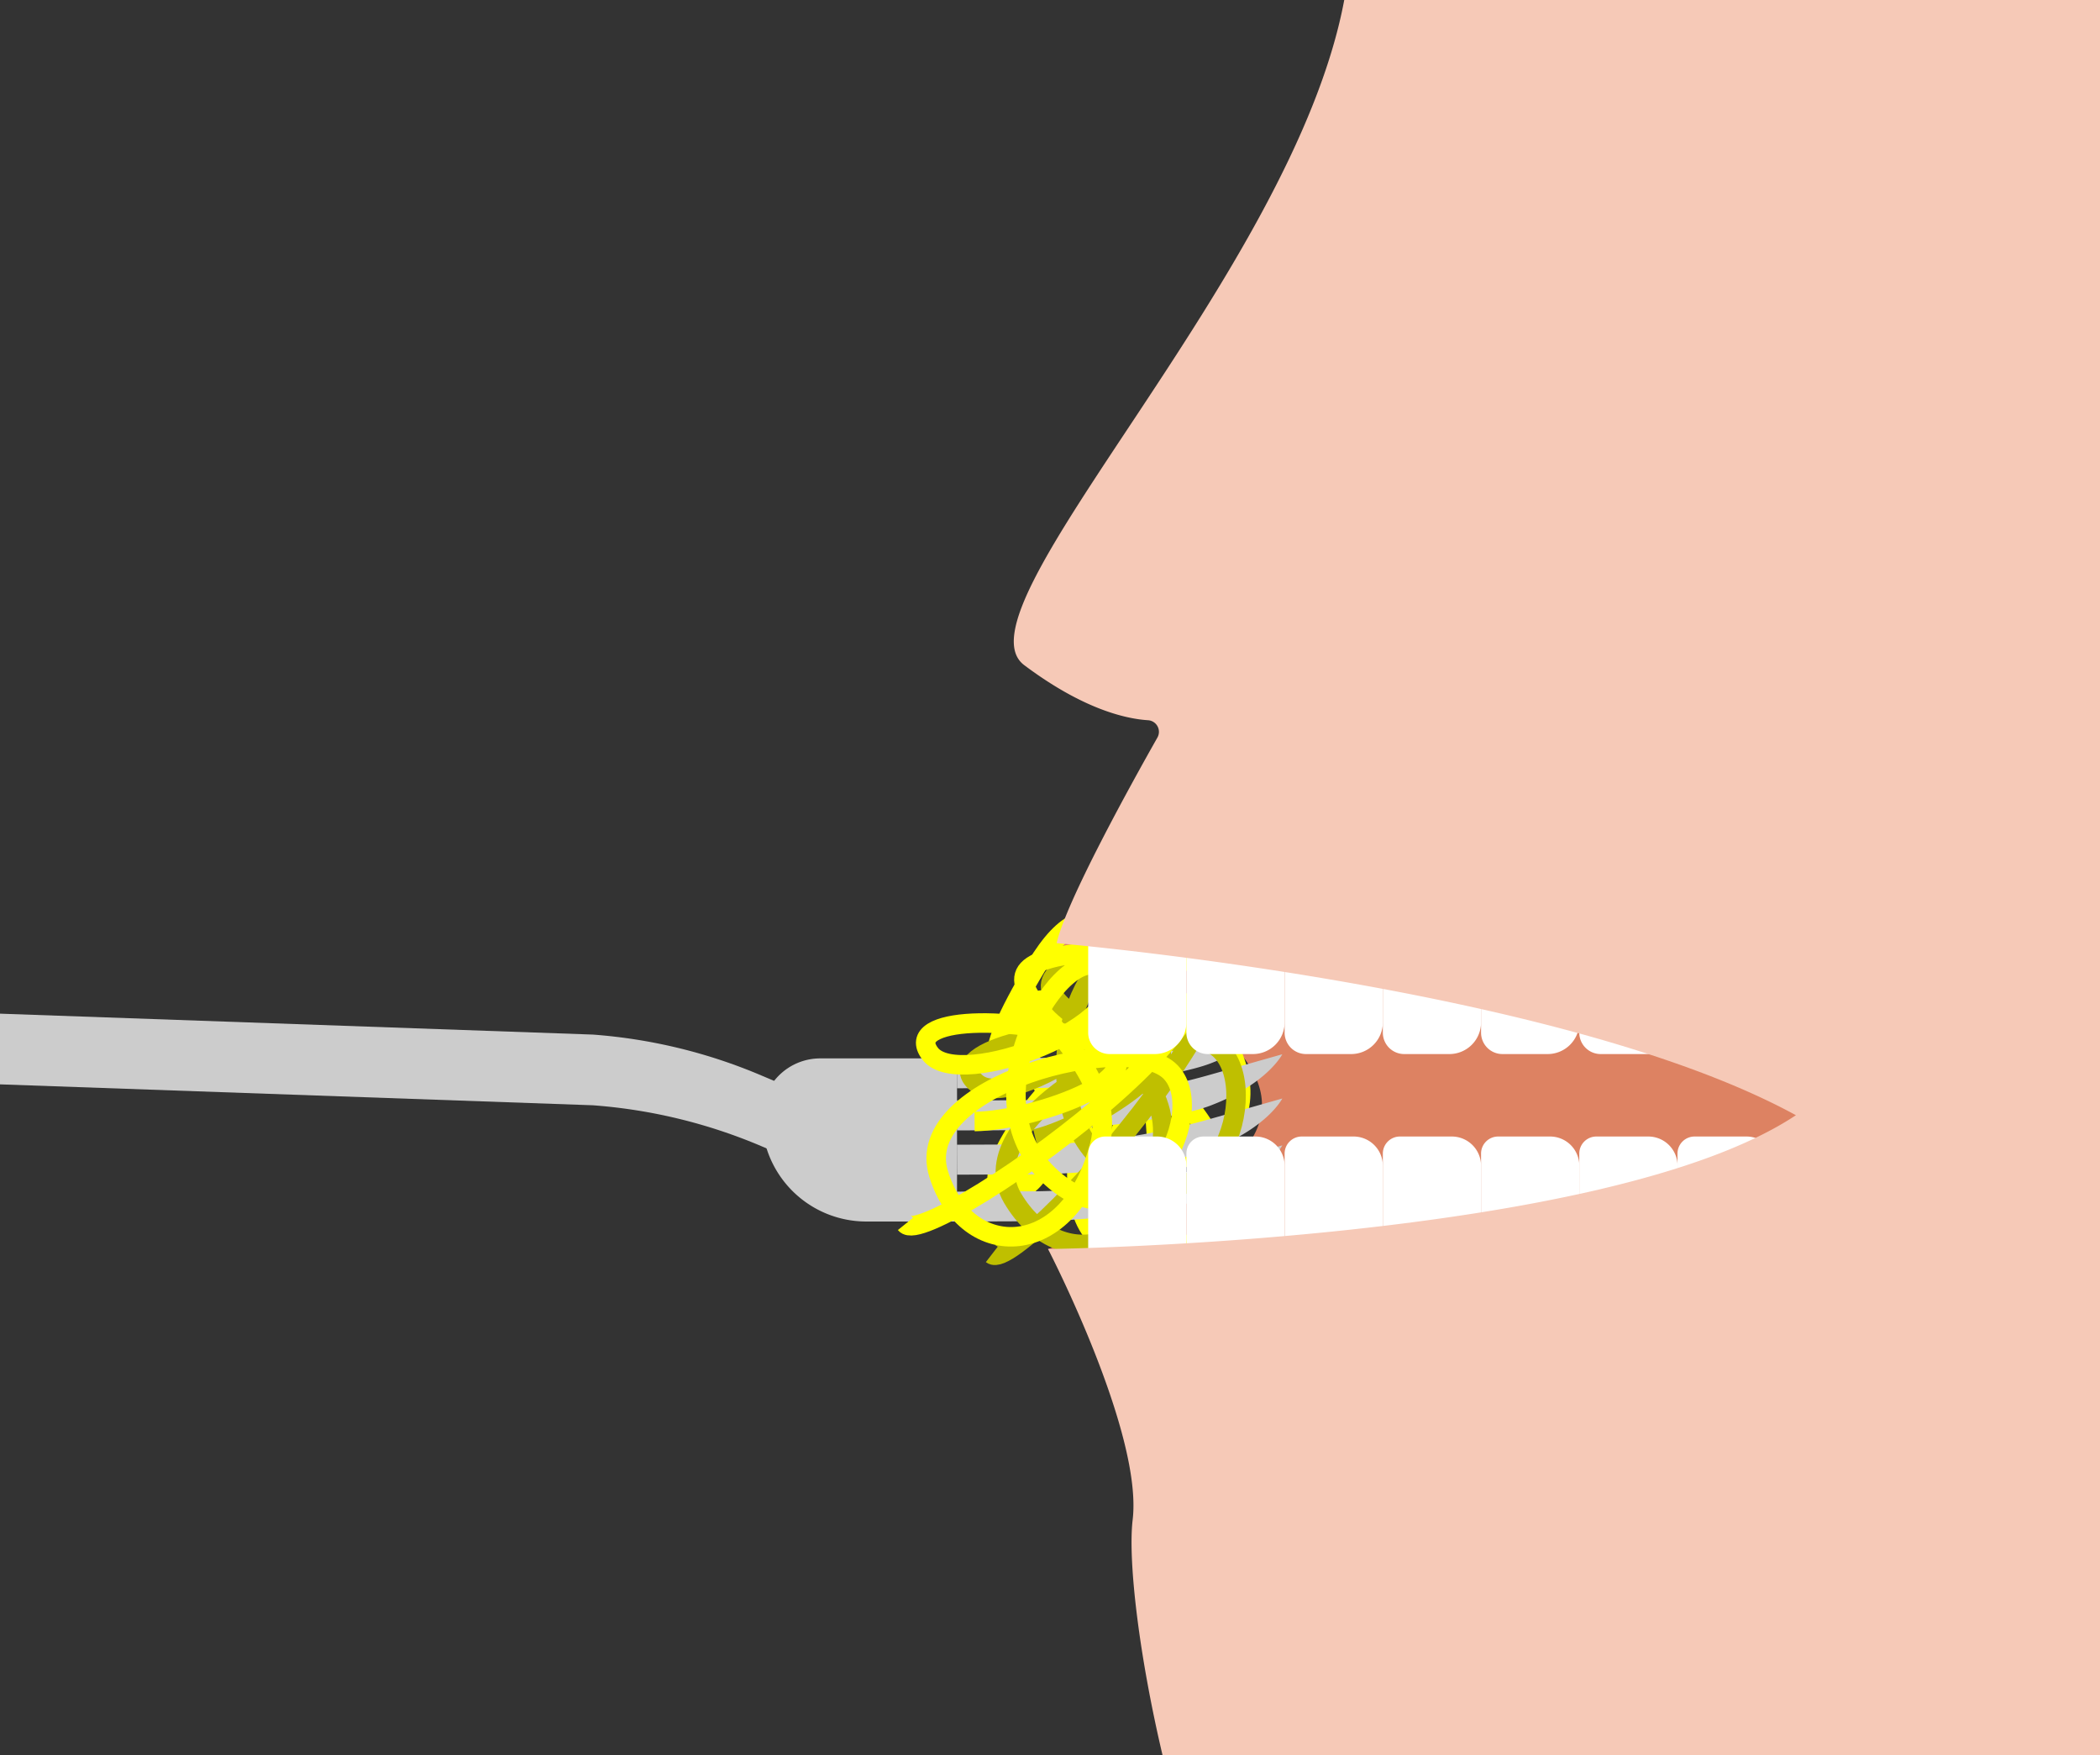 <svg xmlns="http://www.w3.org/2000/svg" viewBox="0 0 861.63 720"><rect x="0" y="0" width="861.63" height="720" fill="#333333" stroke="none"/><defs><style>.cls-1{fill:#dd8262;}.cls-2,.cls-4{fill:none;stroke-miterlimit:10;stroke-width:8px;}.cls-2{stroke:#ff0;}.cls-3{fill:#ccc;}.cls-4{stroke:#bfbf00;}.cls-5{fill:#fff;}.cls-6{fill:#f6c9b7;}</style></defs><title>mouthClose</title><g id="Layer_2" data-name="Layer 2"><g id="Layer_1_copy_2" data-name="Layer 1 copy 2"><path class="cls-1" d="M433.54,386.94S625.45,454.11,430,512.4L628.77,716.55,821,432.84,669,224.18Z"/><path class="cls-2" d="M449.2,488.66c13.57-21.11,27.14-78.41,0-58.8s-52.77,60.31-33.17,58.8,36.19-78.41,12.06-78.41,7.54,75.94,55.79,65.11,16.59-69.64-7.54-65.11-54.09,92-17.25,102.53,59.46-25.63,26.29-61.82-110.07,28.65-60.31-54.28,58.8,137.21,43.73,138.72"/><path class="cls-3" d="M392.67,481.9l31.46-.12c24.7-.1,60.82-5.21,73.43-10.43,22.57-8.81,28.57-20.7,28.57-20.7l-29.65,8.41A272.59,272.59,0,0,1,423,469.49l-30.38.12Z"/><path class="cls-3" d="M392.67,463.75l31.46-.12c24.7-.1,60.82-5.21,73.43-10.43,22.57-8.81,28.57-20.7,28.57-20.7l-29.65,8.41A272.59,272.59,0,0,1,423,451.34l-30.38.12Z"/><path class="cls-3" d="M392.67,446.46l31.46-.12c24.7-.1,60.82-5.21,73.43-10.43,22.57-8.81,28.57-20.7,28.57-20.7l-29.65,8.41A272.59,272.59,0,0,1,423,434.06l-30.38.16Z"/><path class="cls-3" d="M336.57,434.2h56.1a0,0,0,0,1,0,0v66.92a0,0,0,0,1,0,0H355.44a42.9,42.9,0,0,1-42.9-42.9v0A24,24,0,0,1,336.57,434.2Z"/><path class="cls-3" d="M392.67,501.13l31.46-.12c24.7-.1,60.82-5.21,73.43-10.43,22.57-8.81,28.57-20.7,28.57-20.7l-29.65,8.41A272.59,272.59,0,0,1,423,488.73l-30.38.12Z"/><path class="cls-3" d="M318.78,472.92l-6.48-2.75a217.56,217.56,0,0,0-69.08-16.74L0,444.85v-29l243.22,8.58a217.56,217.56,0,0,1,69.08,16.74l6.48,2.75Z"/><path class="cls-4" d="M424.88,467.21c24.37-6,73.64-38.22,40.46-42.67s-79.79,7.45-64.53,19.85,80.21-32,62.7-48.6-46.78,60.3-4.32,85.63S519.14,442.3,498.52,429,396,458.51,415.46,491.52s60.79,22.31,61.62-26.77-99.58-54.95-6.42-80.89-51.74,140-63.72,130.75"/><path class="cls-2" d="M399.87,460.09c25.09-.22,80.46-20.27,49.19-32.23s-79.37-11.09-67.37,4.48,85.41-12.7,72.19-32.88S394.49,447.39,430,481.81s67.34-24.29,50.33-42S373.74,445,385.11,481.59s54,35.69,66.12-11.89-84.29-76.37,12.35-80.2S381,513.89,371.51,502.11"/><path class="cls-5" d="M453.48,377.56h21.3a12,12,0,0,1,12,12v29.86a13,13,0,0,1-13,13H455.25a8.77,8.77,0,0,1-8.77-8.77V384.56a7,7,0,0,1,7-7Z"/><path class="cls-5" d="M493.78,377.56h21.3a12,12,0,0,1,12,12v29.86a13,13,0,0,1-13,13H495.55a8.77,8.77,0,0,1-8.77-8.77V384.56a7,7,0,0,1,7-7Z"/><path class="cls-5" d="M534.08,377.56h21.3a12,12,0,0,1,12,12v29.86a13,13,0,0,1-13,13H535.85a8.77,8.77,0,0,1-8.77-8.77V384.56a7,7,0,0,1,7-7Z"/><path class="cls-5" d="M574.38,377.56h21.3a12,12,0,0,1,12,12v29.86a13,13,0,0,1-13,13H576.15a8.77,8.77,0,0,1-8.77-8.77V384.56a7,7,0,0,1,7-7Z"/><path class="cls-5" d="M614.68,377.56H636a12,12,0,0,1,12,12v29.86a13,13,0,0,1-13,13H616.45a8.77,8.77,0,0,1-8.77-8.77V384.56A7,7,0,0,1,614.68,377.56Z"/><path class="cls-5" d="M655,377.56h21.3a12,12,0,0,1,12,12v29.86a13,13,0,0,1-13,13H656.75a8.77,8.77,0,0,1-8.77-8.77V384.56a7,7,0,0,1,7-7Z"/><path class="cls-5" d="M695.28,377.56h21.3a12,12,0,0,1,12,12v29.86a13,13,0,0,1-13,13H697.05a8.77,8.77,0,0,1-8.77-8.77V384.56a7,7,0,0,1,7-7Z"/><path class="cls-5" d="M735.58,377.56h21.3a12,12,0,0,1,12,12v29.86a13,13,0,0,1-13,13H737.35a8.77,8.77,0,0,1-8.77-8.77V384.56a7,7,0,0,1,7-7Z"/><path class="cls-5" d="M453.48,466.25h21.3a12,12,0,0,1,12,12v29.86a13,13,0,0,1-13,13H455.25a8.77,8.77,0,0,1-8.77-8.77V473.25a7,7,0,0,1,7-7Z"/><path class="cls-5" d="M493.78,466.25h21.3a12,12,0,0,1,12,12v29.86a13,13,0,0,1-13,13H495.55a8.77,8.77,0,0,1-8.77-8.77V473.25a7,7,0,0,1,7-7Z"/><path class="cls-5" d="M534.08,466.25h21.3a12,12,0,0,1,12,12v29.86a13,13,0,0,1-13,13H535.85a8.77,8.77,0,0,1-8.77-8.77V473.25a7,7,0,0,1,7-7Z"/><path class="cls-5" d="M574.38,466.25h21.3a12,12,0,0,1,12,12v29.86a13,13,0,0,1-13,13H576.15a8.77,8.77,0,0,1-8.77-8.77V473.25a7,7,0,0,1,7-7Z"/><path class="cls-5" d="M614.68,466.25H636a12,12,0,0,1,12,12v29.86a13,13,0,0,1-13,13H616.45a8.77,8.77,0,0,1-8.77-8.77V473.25a7,7,0,0,1,7-7Z"/><path class="cls-5" d="M655,466.25h21.3a12,12,0,0,1,12,12v29.86a13,13,0,0,1-13,13H656.75a8.77,8.77,0,0,1-8.77-8.77V473.25a7,7,0,0,1,7-7Z"/><path class="cls-5" d="M695.28,466.25h21.3a12,12,0,0,1,12,12v29.86a13,13,0,0,1-13,13H697.05a8.77,8.77,0,0,1-8.77-8.77V473.25A7,7,0,0,1,695.28,466.25Z"/><path class="cls-5" d="M735.58,466.25h21.3a12,12,0,0,1,12,12v29.86a13,13,0,0,1-13,13H737.35a8.77,8.77,0,0,1-8.77-8.77V473.25a7,7,0,0,1,7-7Z"/><path class="cls-6" d="M420.24,272.87c23.84,17.88,41.34,22,50.82,22.6a4.77,4.77,0,0,1,3.82,7.12c-10.6,18.72-37.47,67.23-41.34,84.34,0,0,206.4,17.59,303.32,70.58C658.63,509.51,430,512.4,430,512.4S469,587.63,464.73,623.49c-2,16.87,2.67,55.91,12.25,96.51H861.63V0H551.54C530.62,112.22,389.84,250.07,420.24,272.87Z"/></g></g></svg>